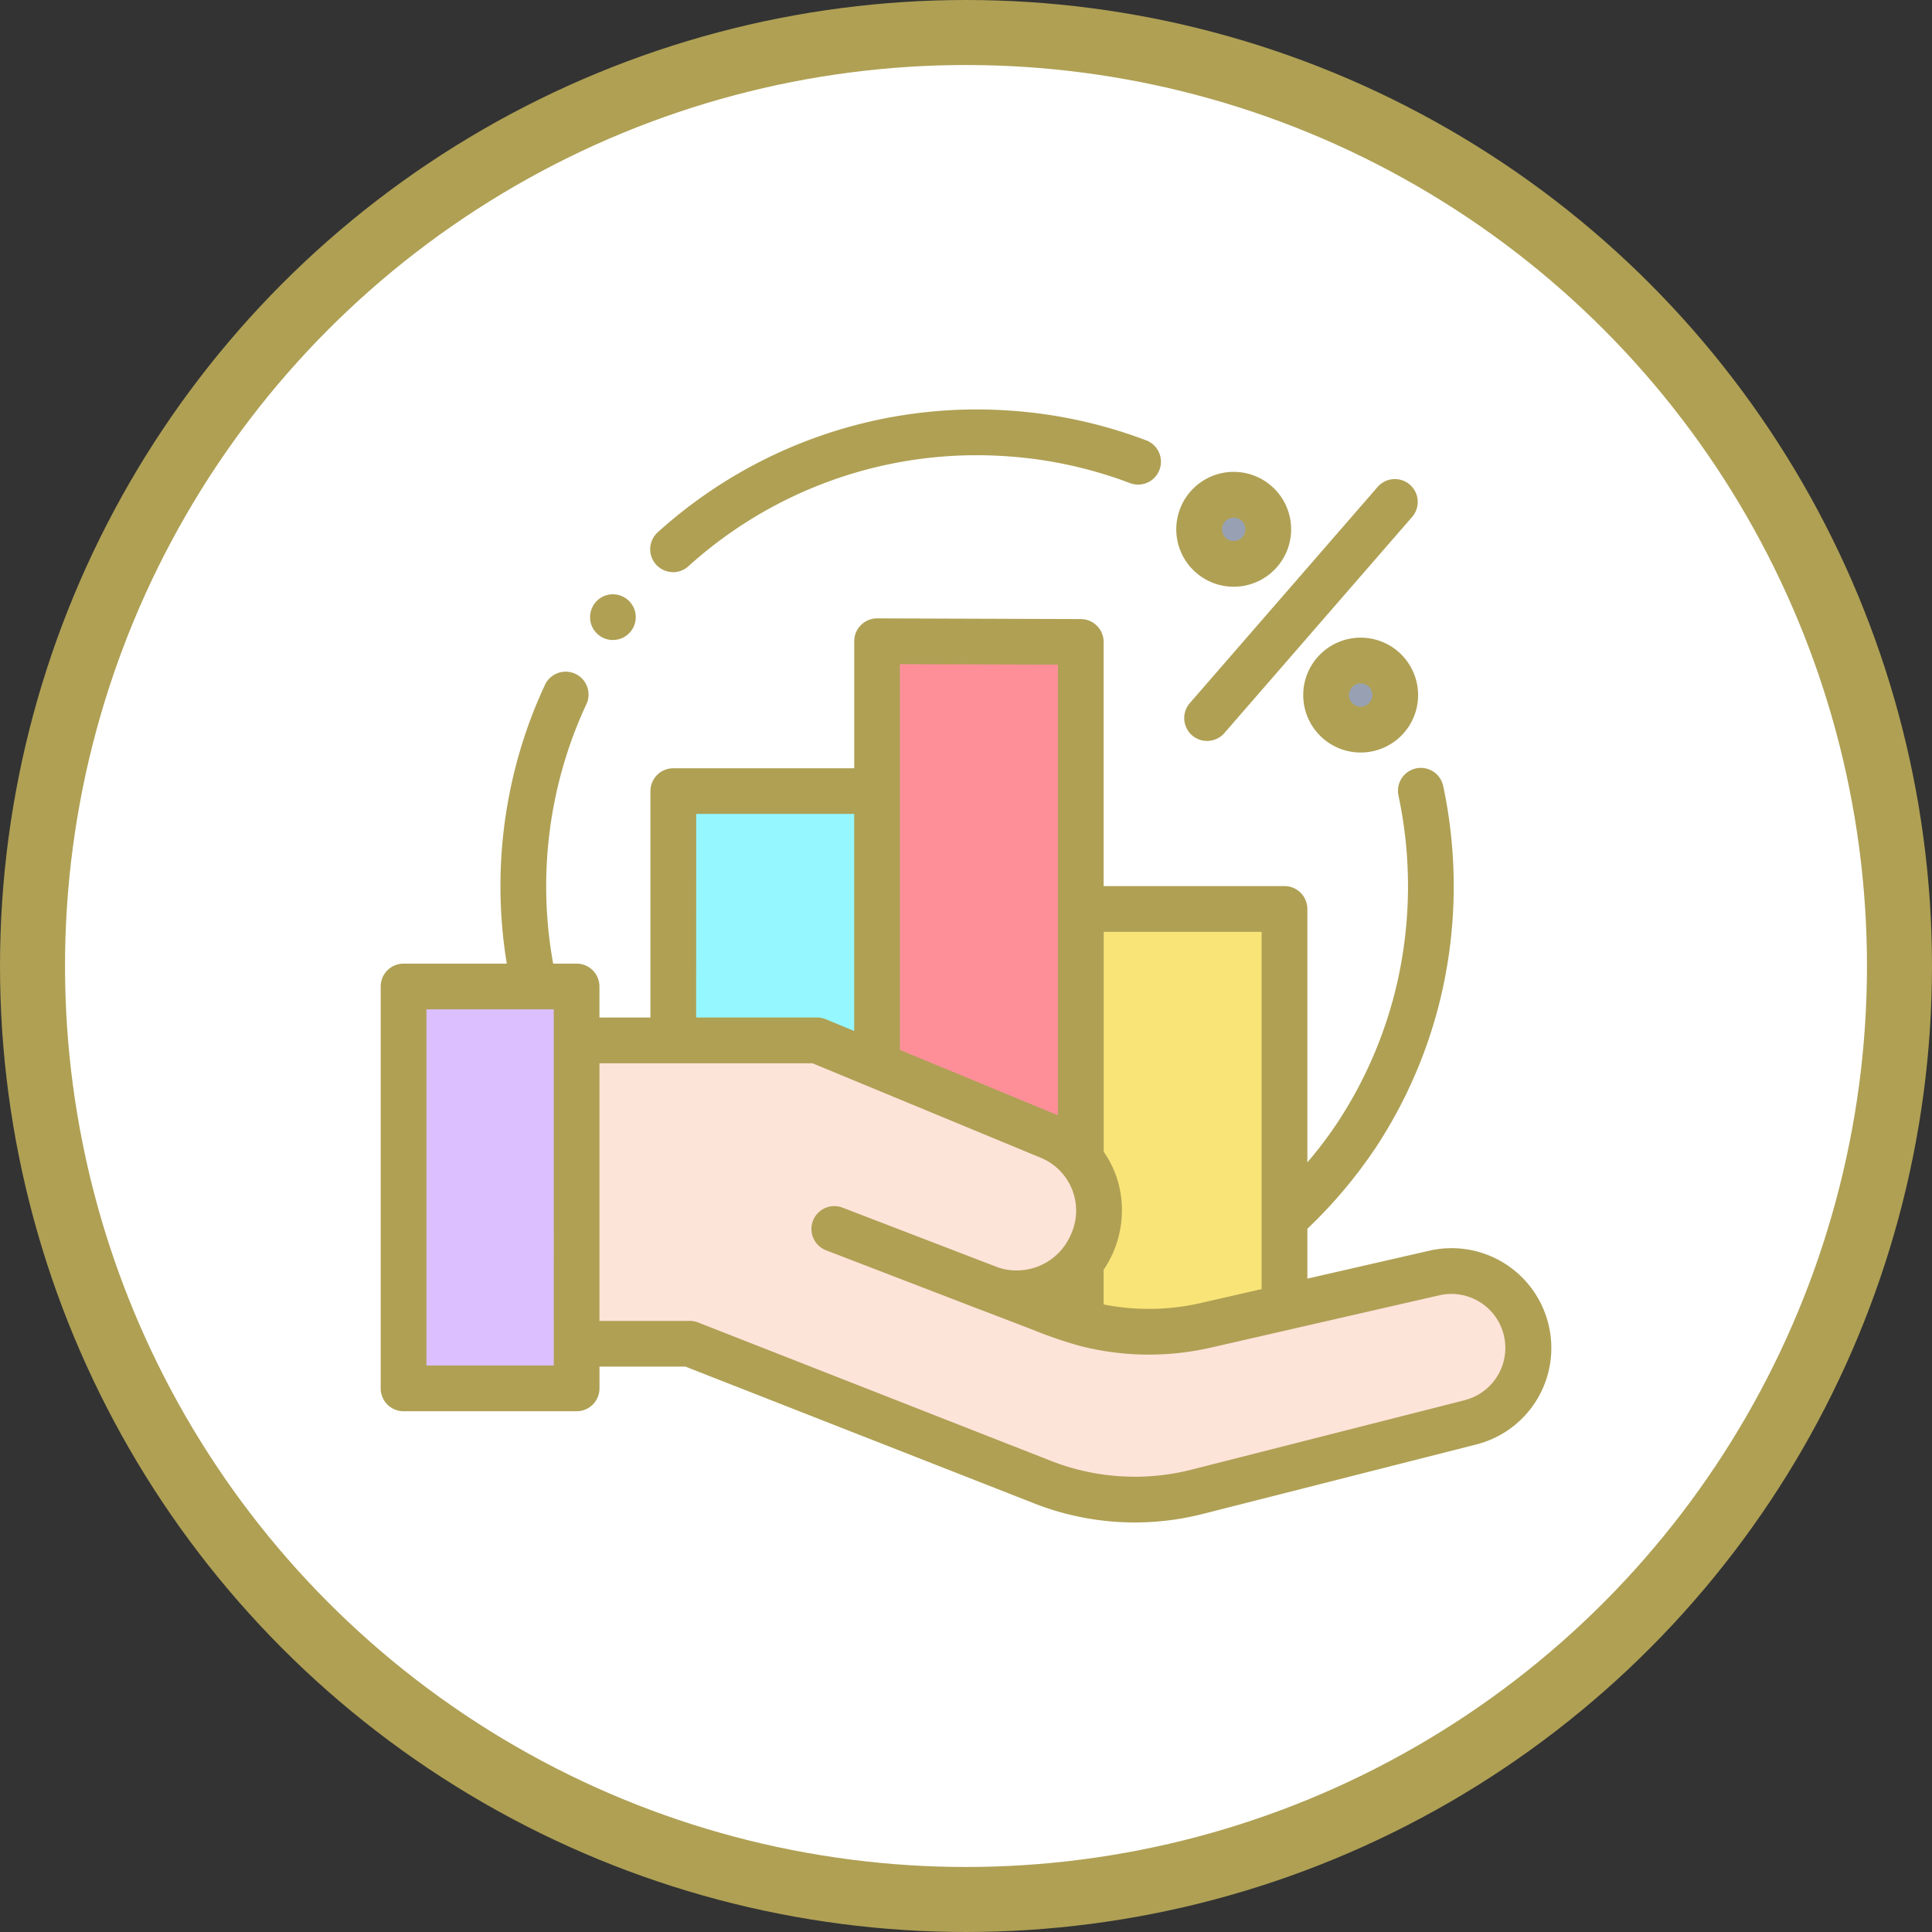 <svg xmlns="http://www.w3.org/2000/svg" width="178.297" height="178.296" viewBox="0 0 178.297 178.296">
  <rect x="0" y="0" width="178.297" height="178.296" fill="#333333" stroke="none"/>
  <g id="Grupo_61525" data-name="Grupo 61525" transform="translate(-941.275 -5040.722)">
    <circle id="Elipse_4215" data-name="Elipse 4215" cx="86.148" cy="86.148" r="86.148" transform="translate(944.275 5043.722)" fill="#fff" stroke="#afa054" stroke-miterlimit="10" stroke-width="6"/>
    <g id="Grupo_60534" data-name="Grupo 60534" transform="translate(160.595 0.969)">
      <path id="Trazado_109903" data-name="Trazado 109903" d="M833.894,5135.764h22.188l21.513,8.9a7.333,7.333,0,0,1,3.948,9.634l-.073.172a7.546,7.546,0,0,1-9.667,4.129c-6.1-2.355-14.112-5.432-14.112-5.432l20.615,7.925a23.43,23.43,0,0,0,13.636.969l21.12-4.836a7.088,7.088,0,0,1,3.327,13.779l-25.2,6.405a23.437,23.437,0,0,1-14.327-.9l-32.522-12.756H833.894Z" fill="#ffd4be"/>
      <path id="Trazado_109904" data-name="Trazado 109904" d="M833.894,5135.764h22.188l21.513,8.9a7.333,7.333,0,0,1,3.948,9.634l-.073.172a7.546,7.546,0,0,1-9.667,4.129c-6.1-2.355-14.112-5.432-14.112-5.432l20.615,7.925a23.43,23.43,0,0,0,13.636.969l21.12-4.836a7.088,7.088,0,0,1,3.327,13.779l-25.2,6.405a23.437,23.437,0,0,1-14.327-.9l-32.522-12.756H833.894Z" fill="#fce4d9"/>
      <path id="Trazado_109905" data-name="Trazado 109905" d="M817.923,5130.788h15.971v37.089H817.923Z" fill="#dcbfff"/>
      <path id="Trazado_109906" data-name="Trazado 109906" d="M861.617,5112.76v25.294l-5.534-2.291H842.816v-23Z" fill="#95f7ff"/>
      <path id="Trazado_109907" data-name="Trazado 109907" d="M880.421,5098.992v47.752a7.329,7.329,0,0,0-2.826-2.075l-15.976-6.613v-39.128Z" fill="#fe8f99"/>
      <path id="Trazado_109908" data-name="Trazado 109908" d="M899.222,5123.634V5160.4l-7.279,1.666a23.424,23.424,0,0,1-11.523-.27v-5.549a7.634,7.634,0,0,0,1.05-1.771l.072-.173a7.33,7.33,0,0,0-1.122-7.559v-23.11Z" fill="#f9e478"/>
      <path id="Trazado_109909" data-name="Trazado 109909" d="M909.438,5103.892a3.188,3.188,0,1,1-3.187-3.187A3.187,3.187,0,0,1,909.438,5103.892Z" fill="#98a1b3"/>
      <path id="Trazado_109910" data-name="Trazado 109910" d="M897.721,5088.6a3.188,3.188,0,1,1-3.187-3.187A3.187,3.187,0,0,1,897.721,5088.6Z" fill="#98a1b3"/>
      <path id="Trazado_109911" data-name="Trazado 109911" d="M923.649,5162.268a9.2,9.2,0,0,0-11.058-7.094l-11.26,2.578v-4.6a44.487,44.487,0,0,0,6.282-7.444,43.634,43.634,0,0,0,6.169-14.527,44.53,44.53,0,0,0,.085-18.894,2.11,2.11,0,0,0-4.127.884,40.24,40.24,0,0,1-.077,17.089,39.424,39.424,0,0,1-5.574,13.126,37.457,37.457,0,0,1-2.758,3.639v-23.388a2.111,2.111,0,0,0-2.11-2.11H882.53v-22.532a2.111,2.111,0,0,0-2.1-2.11l-18.8-.064h-.007a2.112,2.112,0,0,0-2.11,2.11v11.722H842.816a2.11,2.11,0,0,0-2.11,2.11v20.894H836v-2.866a2.109,2.109,0,0,0-2.11-2.109H831.73a39.946,39.946,0,0,1,1.723-20.694c.394-1.085.84-2.166,1.327-3.213a2.11,2.11,0,1,0-3.825-1.781c-.54,1.159-1.034,2.356-1.469,3.556a44.11,44.11,0,0,0-2.037,22.132h-9.526a2.11,2.11,0,0,0-2.11,2.11v37.088a2.109,2.109,0,0,0,2.11,2.11h15.971a2.109,2.109,0,0,0,2.11-2.11v-2.006h7.938l32.151,12.611a25.4,25.4,0,0,0,15.616.976l25.2-6.4A9.18,9.18,0,0,0,923.649,5162.268Zm-26.537-36.524v32.974l-5.641,1.291c-.607.139-1.22.249-1.836.334a21.411,21.411,0,0,1-7.076-.2l-.029-.007v-3.2a9.773,9.773,0,0,0,1.3-8.221,9.494,9.494,0,0,0-.993-2.212c-.1-.157-.2-.31-.3-.46l0-.007v-20.289h14.582Zm-33.383-24.7,14.582.048v41.587l-8.149-3.373-6.433-2.663Zm-18.8,13.824h14.581V5134.9l-2.617-1.083a2.114,2.114,0,0,0-.807-.161H844.926Zm-13.142,50.9H820.033V5132.9h11.751Zm84.086,3.2-25.2,6.405a21.216,21.216,0,0,1-13.036-.815L845.111,5161.8a2.12,2.12,0,0,0-.77-.145H836v-23.778h19.659l13.652,5.651,7.471,3.093a5.276,5.276,0,0,1,2.824,6.836,6.038,6.038,0,0,1-.844,1.483,5.439,5.439,0,0,1-5.531,1.908l-.049-.012c-.122-.031-.244-.066-.364-.106l-14.2-5.458-.176-.067a2.11,2.11,0,1,0-1.514,3.939s8,3.077,14.108,5.431c.123.048.245.093.368.134l4.687,1.8a38.469,38.469,0,0,0,4.3,1.464,25.6,25.6,0,0,0,12.014.151l7.278-1.666.023-.006,13.819-3.164a4.978,4.978,0,0,1,2.336,9.677Z" fill="#afa054"/>
      <path id="Trazado_109912" data-name="Trazado 109912" d="M842.795,5092.557a2.1,2.1,0,0,0,1.414-.544,39.643,39.643,0,0,1,29.3-10.158,39.548,39.548,0,0,1,11.5,2.5,2.11,2.11,0,0,0,1.5-3.943,43.757,43.757,0,0,0-12.729-2.773,43.877,43.877,0,0,0-32.4,11.237,2.11,2.11,0,0,0,1.414,3.676Z" fill="#afa054"/>
      <path id="Trazado_109913" data-name="Trazado 109913" d="M890.694,5107.616a2.114,2.114,0,0,0,2.977-.209l17.359-19.983a2.11,2.11,0,0,0-3.184-2.768l-17.361,19.983A2.11,2.11,0,0,0,890.694,5107.616Z" fill="#afa054"/>
      <path id="Trazado_109914" data-name="Trazado 109914" d="M906.251,5098.6a5.3,5.3,0,1,0,5.3,5.3A5.3,5.3,0,0,0,906.251,5098.6Zm0,6.374a1.077,1.077,0,1,1,1.077-1.077A1.079,1.079,0,0,1,906.251,5104.969Z" fill="#afa054"/>
      <path id="Trazado_109915" data-name="Trazado 109915" d="M894.534,5093.9a5.3,5.3,0,1,0-5.3-5.3A5.3,5.3,0,0,0,894.534,5093.9Zm0-6.375a1.077,1.077,0,1,1-1.078,1.078A1.079,1.079,0,0,1,894.534,5087.522Z" fill="#afa054"/>
      <path id="Trazado_109916" data-name="Trazado 109916" d="M835.294,5097.516a2.109,2.109,0,1,0,.776-2.562A2.127,2.127,0,0,0,835.294,5097.516Z" fill="#afa054"/>
    </g>
  </g>
</svg>
